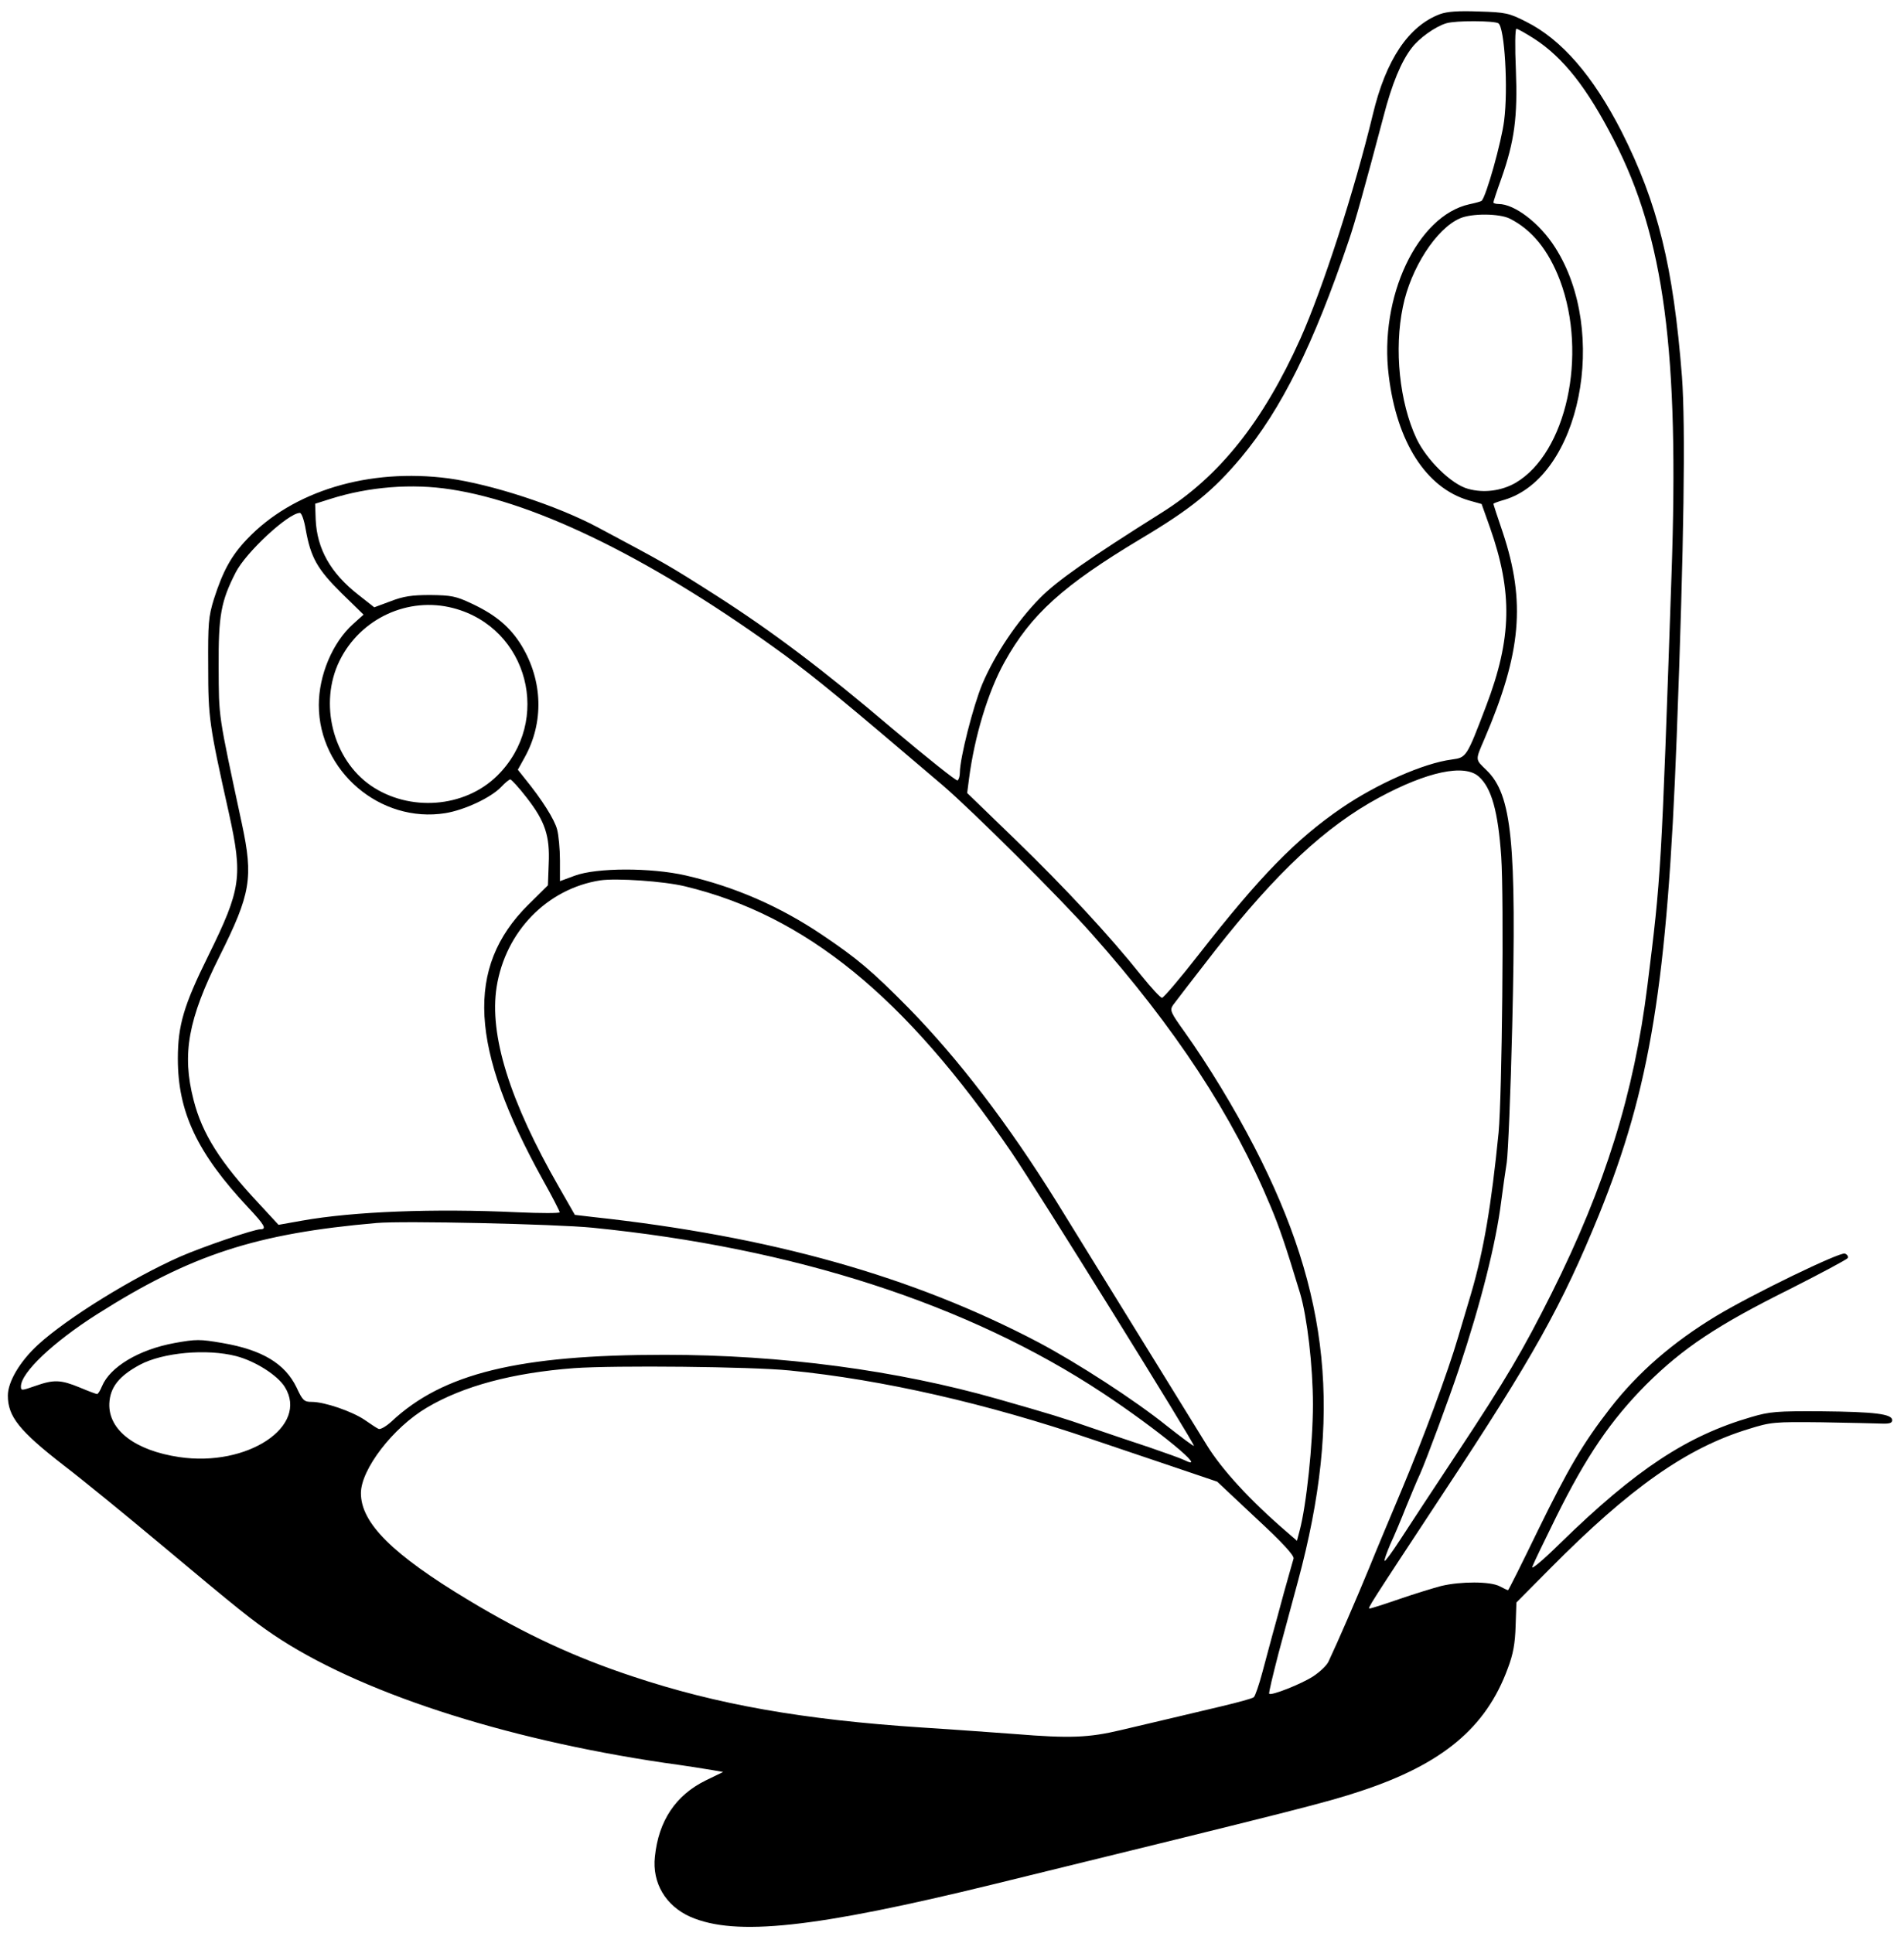 <?xml version="1.0" standalone="no"?>
<!DOCTYPE svg PUBLIC "-//W3C//DTD SVG 20010904//EN"
 "http://www.w3.org/TR/2001/REC-SVG-20010904/DTD/svg10.dtd">
<svg version="1.0" xmlns="http://www.w3.org/2000/svg"
 width="728pt" height="739pt" viewBox="0 0 728 739"
 preserveAspectRatio="xMidYMid meet">
<g transform="translate(0,739) scale(0.1,-0.1)"
fill="#000000" stroke="none">
<g>
<path d="M5506 7336 c-120 -45 -207 -174 -257 -384 -71 -294 -192 -667 -277
-857 -143 -318 -310 -527 -530 -665 -280 -176 -401 -261 -465 -326 -88 -89
-173 -216 -221 -329 -35 -84 -86 -284 -86 -339 0 -14 -4 -27 -9 -30 -4 -3
-117 87 -250 199 -262 223 -460 372 -671 507 -188 120 -191 121 -455 262 -156
83 -404 164 -570 187 -305 40 -596 -48 -771 -233 -60 -63 -92 -122 -126 -228
-21 -68 -23 -93 -22 -260 0 -195 4 -222 79 -558 54 -245 47 -291 -79 -547 -93
-188 -116 -265 -116 -393 0 -204 74 -361 270 -570 61 -65 71 -82 46 -82 -25 0
-221 -67 -308 -105 -181 -80 -432 -235 -542 -336 -70 -64 -116 -142 -116 -195
0 -80 44 -135 214 -267 72 -55 236 -189 365 -297 313 -262 354 -294 436 -350
321 -217 873 -398 1495 -490 80 -11 163 -24 185 -28 l40 -7 -66 -32 c-116 -57
-181 -155 -195 -292 -11 -100 41 -188 136 -230 173 -75 473 -43 1160 125 1180
289 1270 312 1403 356 312 103 479 242 562 469 21 55 28 96 30 163 l3 89 129
130 c305 308 522 461 758 533 86 27 98 28 280 26 105 -2 208 -4 230 -5 29 -1
40 2 40 13 0 24 -68 32 -270 34 -171 1 -198 -1 -269 -22 -245 -71 -441 -200
-729 -481 -70 -69 -114 -105 -108 -91 5 14 46 99 91 190 115 232 209 370 344
506 141 140 271 227 553 367 116 59 214 111 218 117 3 5 -1 13 -11 17 -19 7
-351 -154 -491 -238 -167 -101 -300 -216 -407 -354 -104 -134 -160 -230 -276
-467 -61 -126 -112 -228 -114 -228 -2 0 -17 7 -32 15 -36 19 -149 19 -224 1
-30 -8 -102 -30 -160 -50 -58 -20 -108 -36 -113 -36 -9 0 -7 3 284 445 341
516 451 713 593 1061 196 485 261 881 297 1829 28 741 34 1183 20 1375 -33
421 -92 662 -231 937 -109 213 -229 352 -365 420 -65 33 -78 36 -180 39 -79 3
-121 0 -149 -10z m223 -35 c24 -15 38 -250 22 -373 -10 -80 -68 -288 -86 -306
-2 -2 -23 -8 -47 -13 -199 -44 -346 -356 -308 -656 31 -254 143 -428 305 -476
l50 -14 32 -90 c87 -248 84 -423 -15 -683 -75 -197 -75 -196 -131 -204 -108
-14 -286 -93 -421 -185 -175 -120 -312 -260 -547 -561 -71 -91 -134 -165 -140
-165 -6 0 -41 38 -79 85 -122 153 -294 338 -482 520 l-184 178 7 54 c21 162
73 334 136 447 101 182 224 293 521 471 193 115 276 183 383 310 155 186 277
432 412 830 24 70 61 203 133 475 32 124 68 211 108 262 28 37 89 81 132 94
36 11 182 10 199 0z m137 -59 c111 -72 202 -187 304 -386 193 -373 251 -811
221 -1666 -39 -1139 -40 -1151 -92 -1568 -51 -412 -162 -768 -366 -1176 -111
-221 -174 -328 -359 -608 -92 -139 -192 -291 -221 -336 -30 -46 -56 -82 -59
-80 -2 3 8 31 22 64 15 32 42 96 60 142 19 46 42 102 53 125 25 56 112 291
149 402 85 255 142 482 162 642 6 48 16 115 21 148 5 33 15 267 21 520 17 705
-1 886 -98 980 -44 43 -44 36 -8 120 141 329 158 524 70 789 -20 58 -36 108
-36 110 0 1 19 9 42 15 290 87 401 642 194 965 -59 93 -155 166 -216 166 -11
0 -20 3 -20 6 0 3 13 43 30 90 51 145 63 237 56 417 -4 88 -3 157 2 157 5 0
35 -17 68 -38z m-93 -688 c85 -43 148 -121 192 -237 106 -284 24 -659 -170
-773 -54 -31 -122 -40 -182 -23 -63 17 -158 110 -197 192 -65 139 -86 341 -52
504 30 148 128 299 218 338 45 20 151 19 191 -1z m-4050 -1035 c335 -51 786
-275 1279 -635 119 -88 223 -173 603 -497 113 -97 448 -430 569 -567 320 -360
540 -696 684 -1042 34 -81 57 -148 113 -333 27 -91 49 -279 49 -425 0 -149
-25 -387 -51 -483 l-10 -38 -37 32 c-143 123 -250 240 -308 334 -93 151 -469
760 -574 930 -184 296 -375 546 -566 741 -139 141 -197 190 -331 280 -162 109
-334 184 -522 227 -132 30 -339 30 -423 -1 l-57 -21 0 79 c0 43 -5 97 -11 119
-10 38 -57 113 -123 194 l-27 34 26 47 c74 133 70 293 -12 428 -43 70 -98 117
-190 160 -61 29 -79 32 -159 33 -71 0 -103 -5 -152 -24 l-62 -23 -61 48 c-106
83 -158 175 -163 288 l-2 60 60 19 c146 46 310 59 458 36z m-554 -154 c19
-106 44 -151 136 -242 l85 -83 -40 -36 c-79 -71 -131 -196 -131 -310 0 -252
235 -453 484 -413 73 12 174 59 213 100 15 16 31 29 35 29 4 0 33 -31 63 -70
70 -90 89 -146 84 -253 l-3 -82 -76 -75 c-240 -239 -223 -546 56 -1050 36 -64
65 -121 65 -125 0 -4 -73 -4 -162 0 -318 15 -627 3 -823 -32 l-90 -16 -73 79
c-150 160 -219 269 -252 399 -45 175 -21 308 100 550 119 238 129 299 85 505
-92 429 -88 402 -89 600 -1 198 9 251 65 361 39 77 200 226 245 228 7 1 17
-28 23 -64z m564 -300 c287 -75 380 -432 168 -641 -125 -123 -336 -139 -484
-37 -145 101 -198 314 -119 476 80 163 263 247 435 202z m3921 -644 c49 -43
74 -134 86 -306 11 -162 3 -915 -10 -1055 -28 -281 -57 -451 -105 -615 -13
-44 -36 -120 -50 -168 -38 -131 -134 -389 -215 -582 -39 -93 -96 -228 -125
-300 -48 -117 -121 -285 -155 -357 -7 -16 -34 -41 -60 -58 -45 -29 -159 -74
-167 -66 -3 2 14 71 35 153 22 81 56 207 75 278 170 631 123 1099 -167 1660
-78 151 -176 312 -267 440 -53 74 -57 82 -44 102 8 11 81 106 162 210 235 299
422 473 625 583 185 100 327 130 382 81z m-3034 -420 c460 -111 841 -421 1247
-1016 99 -145 703 -1118 698 -1123 -2 -2 -47 32 -102 75 -124 100 -344 242
-493 321 -480 252 -1021 405 -1704 479 l-68 8 -60 105 c-190 331 -268 583
-239 767 34 212 193 375 396 407 62 9 243 -3 325 -23z m-355 -1305 c771 -77
1436 -292 1951 -632 209 -138 414 -307 311 -256 -12 6 -71 27 -132 48 -60 20
-162 54 -225 76 -106 37 -152 51 -355 109 -386 110 -827 169 -1274 169 -558 0
-848 -71 -1044 -255 -22 -20 -44 -32 -50 -28 -7 3 -31 19 -54 35 -48 32 -152
68 -201 68 -29 0 -35 5 -58 55 -44 91 -131 144 -283 170 -87 15 -101 15 -184
0 -136 -25 -246 -91 -277 -165 -7 -17 -15 -30 -19 -30 -3 0 -33 11 -66 25 -73
30 -99 31 -170 6 -52 -18 -55 -19 -55 -2 0 53 124 170 291 276 359 228 609
309 1069 349 99 9 684 -4 825 -18z m-1362 -491 c73 -19 158 -73 186 -118 93
-150 -143 -307 -404 -268 -168 25 -271 103 -267 205 3 62 37 105 117 148 88
47 256 62 368 33z m2117 -55 c355 -35 756 -127 1155 -263 72 -24 209 -71 305
-103 l174 -59 148 -139 c103 -95 147 -144 144 -155 -3 -9 -19 -68 -37 -131
-17 -63 -37 -137 -45 -165 -7 -27 -24 -90 -37 -138 -13 -49 -28 -92 -33 -96
-5 -5 -61 -20 -124 -35 -117 -28 -190 -45 -385 -91 -122 -29 -195 -32 -403
-15 -70 5 -230 17 -357 25 -456 30 -784 88 -1105 195 -221 73 -411 161 -627
291 -293 176 -413 296 -413 410 0 91 123 251 252 327 140 83 328 133 563 151
155 11 677 6 825 -9z"/>
</g>
</g>
</svg>
